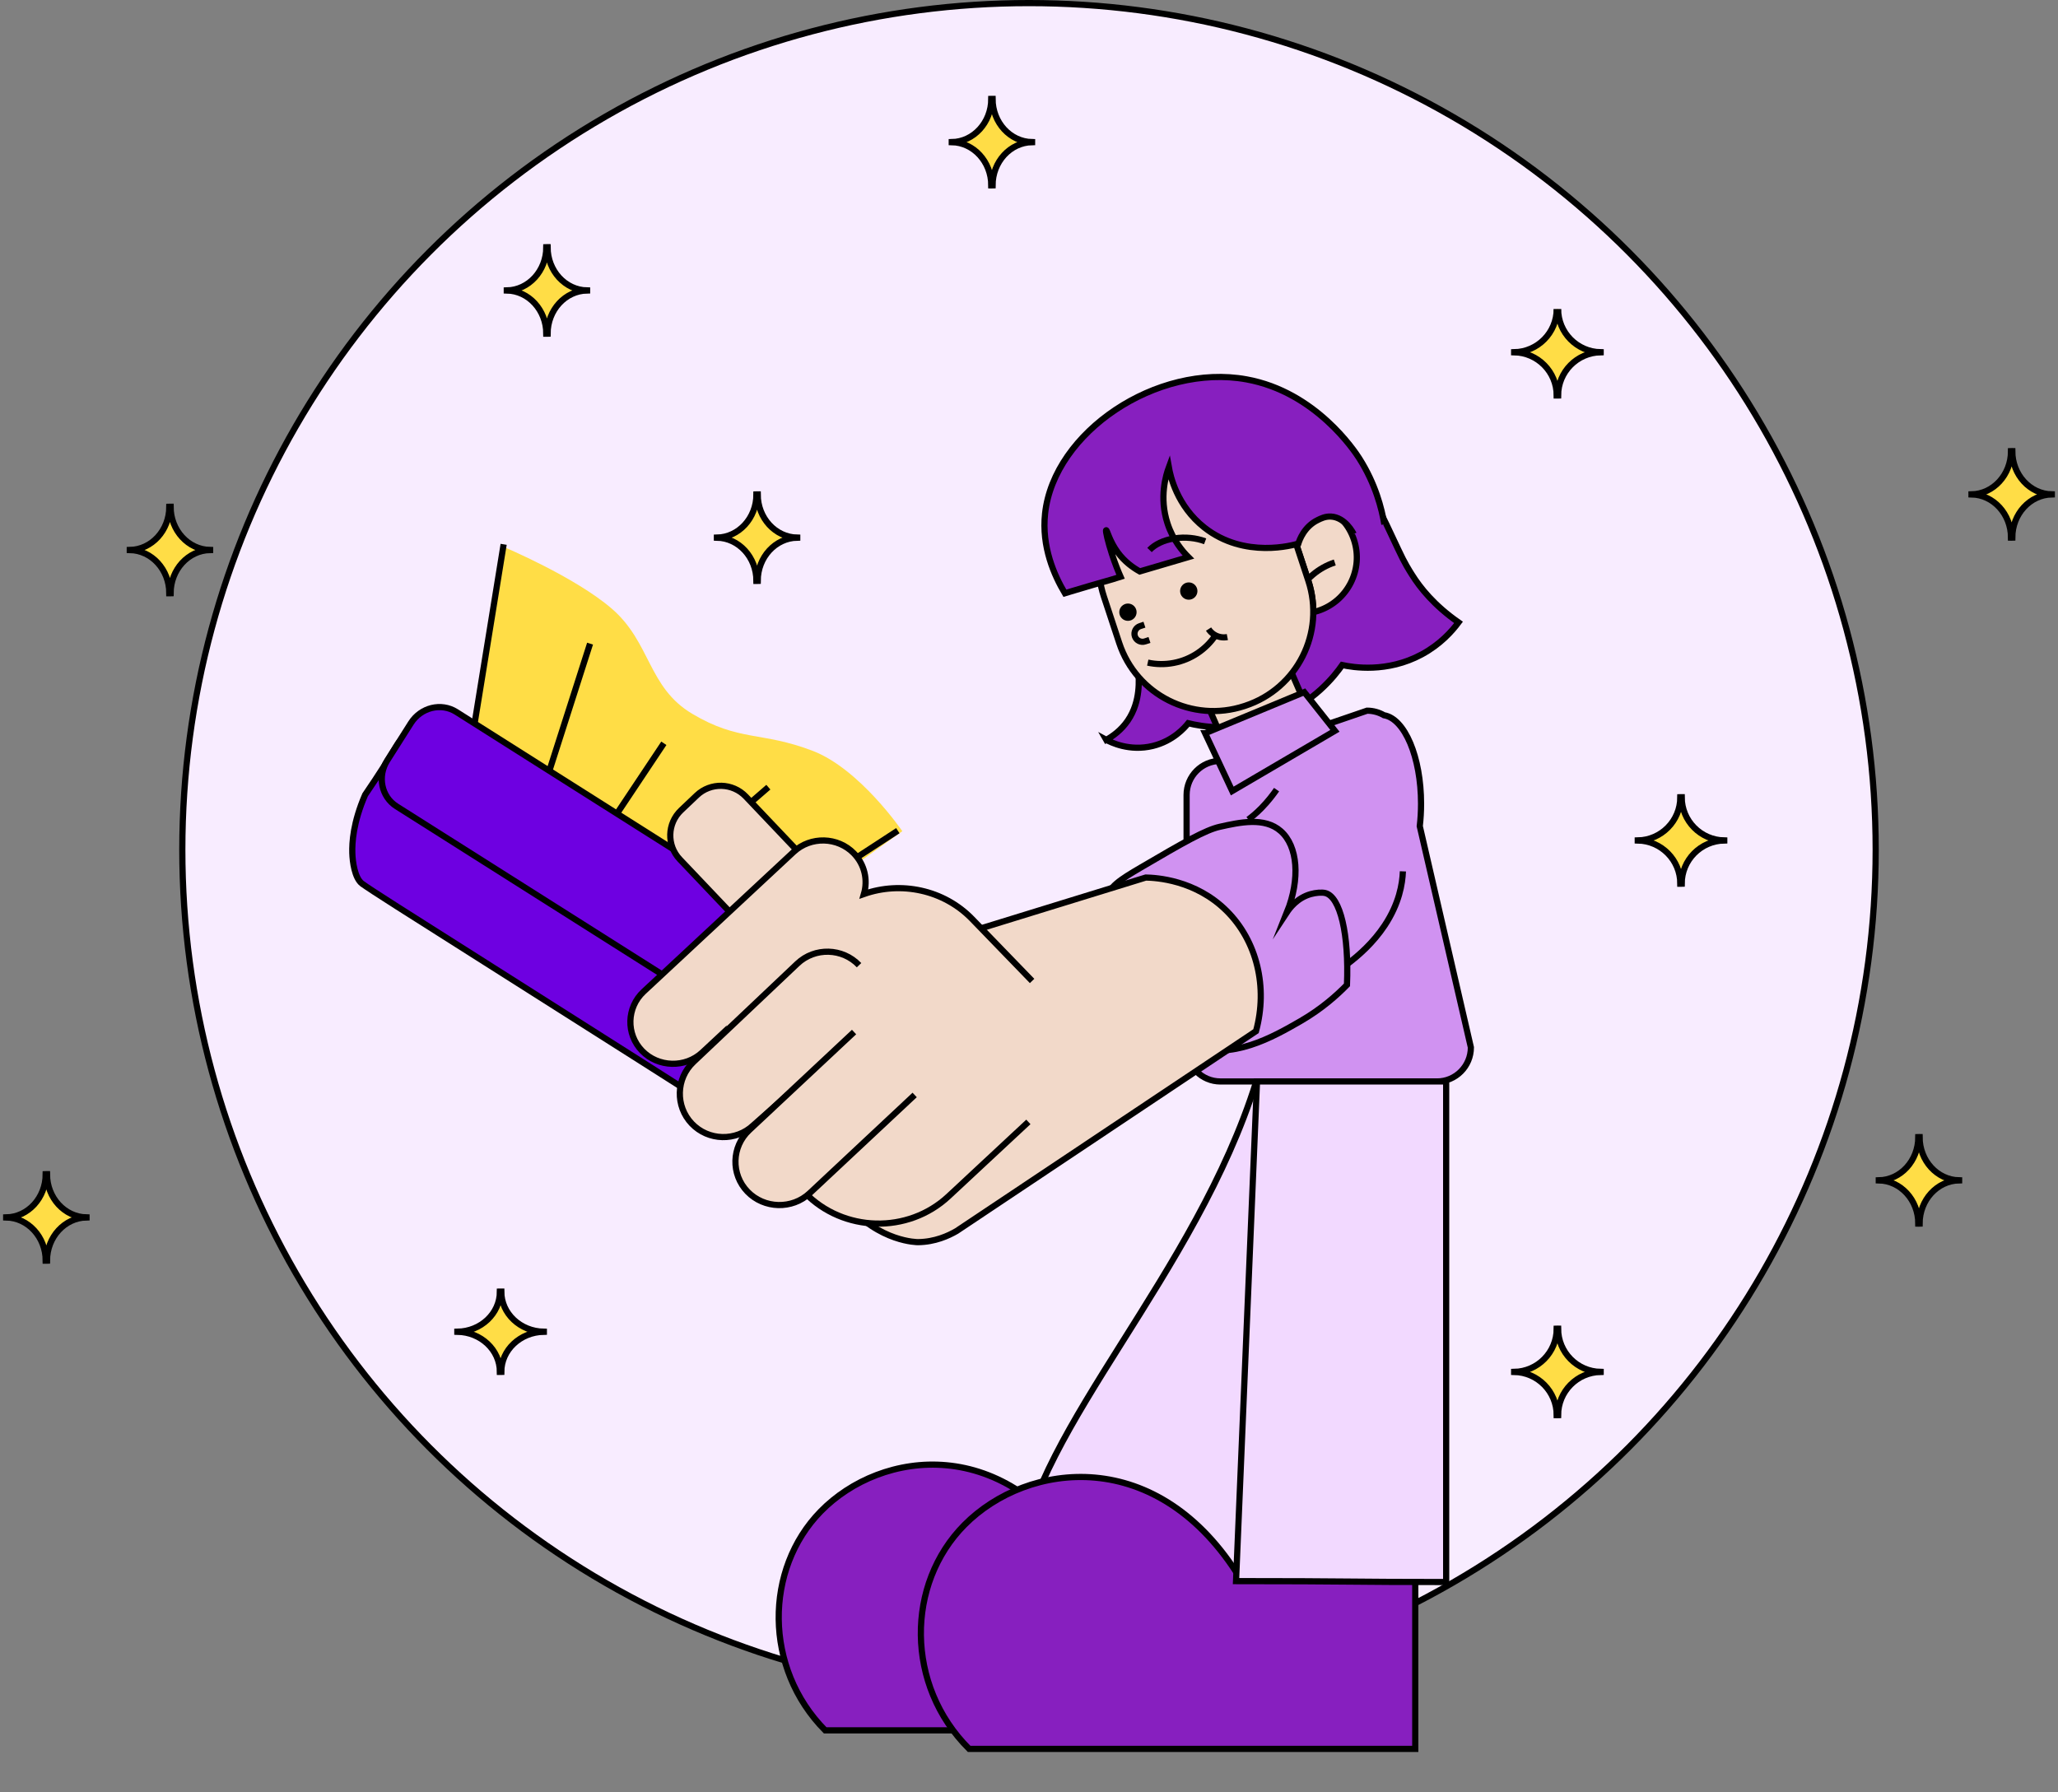 <svg width="333" height="290" viewBox="0 0 333 290" fill="none" xmlns="http://www.w3.org/2000/svg">
<rect x="0" y="0" width="333" height="290" fill="#808080" stroke="none"/>
<circle cx="166.5" cy="137.5" r="137" fill="#F8ECFF" stroke="black"/>
<g clip-path="url(#clip0_1788_3008)">
<path d="M81.5 88.5C81.5 88.5 93.043 93.354 99 98.5C105.324 103.964 104.821 111.221 112 115.5C119.615 120.038 123.223 118.326 131.5 121.5C139.136 124.428 146 134.5 146 134.5L125 149.5L76.5 117L81.5 88.5Z" fill="#FFDD46"/>
<line x1="81.494" y1="88.08" x2="75.494" y2="125.08" stroke="black"/>
<line x1="145.273" y1="134.419" x2="122.273" y2="149.419" stroke="black"/>
<line x1="107.416" y1="120.277" x2="97.416" y2="135.277" stroke="black"/>
<line x1="95.476" y1="104.152" x2="87.476" y2="129.152" stroke="black"/>
<line x1="124.327" y1="127.378" x2="109.327" y2="140.378" stroke="black"/>
<path d="M252.112 63.997C252.112 60.17 255.188 57.064 259 57.003C259 57.003 259 57.002 259 57C259 56.998 259 56.998 259 56.997C255.186 56.936 252.112 53.83 252.112 50.003C252.076 50.003 252.037 50 252 50C251.963 50 251.924 50.002 251.888 50.003C251.888 53.83 248.812 56.936 245 56.997C245 56.997 245 56.998 245 57C245 57.002 245 57.002 245 57.003C248.814 57.064 251.888 60.17 251.888 63.997C251.924 63.997 251.963 64 252 64C252.037 64 252.076 63.998 252.112 63.997Z" fill="#FFDD46" stroke="black" stroke-miterlimit="10"/>
<path d="M272.112 142.997C272.112 139.17 275.188 136.064 279 136.003C279 136.003 279 136.002 279 136C279 135.998 279 135.998 279 135.997C275.186 135.936 272.112 132.83 272.112 129.003C272.076 129.003 272.037 129 272 129C271.963 129 271.924 129.002 271.888 129.003C271.888 132.83 268.812 135.936 265 135.997C265 135.997 265 135.998 265 136C265 136.002 265 136.002 265 136.003C268.814 136.064 271.888 139.17 271.888 142.997C271.924 142.997 271.963 143 272 143C272.037 143 272.076 142.998 272.112 142.997V142.997Z" fill="#FFDD46" stroke="black" stroke-miterlimit="10"/>
<path d="M252.112 228.997C252.112 225.17 255.188 222.064 259 222.003C259 222.003 259 222.002 259 222C259 221.998 259 221.998 259 221.997C255.186 221.936 252.112 218.83 252.112 215.003C252.076 215.003 252.037 215 252 215C251.963 215 251.924 215.002 251.888 215.003C251.888 218.83 248.812 221.936 245 221.997C245 221.997 245 221.998 245 222C245 222.002 245 222.002 245 222.003C248.814 222.064 251.888 225.17 251.888 228.997C251.924 228.997 251.963 229 252 229C252.037 229 252.076 228.998 252.112 228.997V228.997Z" fill="#FFDD46" stroke="black" stroke-miterlimit="10"/>
<path d="M122.604 93.997C122.604 90.17 125.46 87.064 129 87.003C129 87.003 129 87.002 129 87C129 86.998 129 86.998 129 86.997C125.459 86.936 122.604 83.83 122.604 80.003C122.57 80.003 122.534 80 122.5 80C122.466 80 122.43 80.002 122.396 80.003C122.396 83.83 119.54 86.936 116 86.997C116 86.997 116 86.998 116 87C116 87.002 116 87.002 116 87.003C119.541 87.064 122.396 90.17 122.396 93.997C122.43 93.997 122.466 94 122.5 94C122.534 94 122.57 93.998 122.604 93.997Z" fill="#FFDD46" stroke="black" stroke-miterlimit="10"/>
<path d="M81.112 221.997C81.112 218.444 84.188 215.559 88 215.503C88 215.503 88 215.502 88 215.5C88 215.498 88 215.498 88 215.497C84.186 215.441 81.112 212.556 81.112 209.003C81.076 209.003 81.037 209 81 209C80.963 209 80.924 209.002 80.888 209.003C80.888 212.556 77.812 215.441 74 215.497C74 215.497 74 215.498 74 215.5C74 215.502 74 215.502 74 215.503C77.814 215.559 80.888 218.444 80.888 221.997C80.924 221.997 80.963 222 81 222C81.037 222 81.076 221.998 81.112 221.997Z" fill="#FFDD46" stroke="black" stroke-miterlimit="10"/>
<path d="M229.729 133.69C229.864 132.531 229.937 131.317 229.937 130.063C229.937 122.492 227.292 116.287 223.937 115.736C223.132 115.27 222.198 115 221.202 115L209.091 119.15C208.095 118.025 206.383 117.281 204.436 117.281C201.361 117.281 198.866 119.137 198.866 121.426C198.866 121.825 198.944 122.212 199.086 122.578L197.482 123.127C194.454 123.127 192 125.595 192 128.639V169.488C192 172.533 194.454 175 197.482 175H232.518C235.546 175 238 172.533 238 169.488L229.729 133.69V133.69Z" fill="#D092F1" stroke="black" stroke-miterlimit="10"/>
<path d="M179.069 145.501C179.428 143.507 181.168 142.39 184.629 140.36C191.544 136.304 195.056 134.306 197.354 133.793C200.585 133.072 204.607 132.173 207.233 134.484C210.007 136.925 210.396 142.223 208.238 147.618C208.648 146.995 209.882 145.297 212.088 144.68C212.925 144.446 213.878 144.375 214.433 144.507C216.867 145.091 218.292 151.211 217.95 159.369C216.357 161.004 213.865 163.256 210.415 165.245C206.047 167.763 199.255 171.679 192.667 169.22C186.977 167.097 186.234 157.419 181.95 152.975C181.725 152.741 180.837 151.842 180.109 150.382C179.908 149.979 178.699 147.561 179.071 145.499L179.069 145.501Z" fill="#D092F1" stroke="black" stroke-miterlimit="10"/>
<path d="M185.397 142C187.005 142.033 193.409 142.35 198.475 147.391C203.391 152.281 205.17 159.749 203.231 166.858C187.081 177.64 170.931 188.421 154.78 199.202C153.462 199.968 151.28 200.974 148.538 201C148.538 201 142.304 201.057 136.946 194.71C130.937 187.593 134.271 171.109 145.567 154.279C158.844 150.187 172.119 146.093 185.397 142Z" fill="#F2D9C9" stroke="black" stroke-miterlimit="10"/>
<path d="M153.45 188.551L149.601 194.507C147.986 197.008 144.606 197.752 142.055 196.167C81.155 157.241 61.396 145.053 58.562 142.973C58.562 142.973 58.562 142.973 58.559 142.973C57.392 142.042 57.05 139.452 57.007 138.052C56.955 136.358 57.133 133.111 59.082 128.611C63.812 121.692 64.454 119.836 64.758 120.011C65.198 120.264 63.538 124.596 65.124 126.301C65.546 126.755 66.156 126.902 66.628 126.949L157.261 183.168C159.814 184.751 155.064 186.051 153.449 188.553L153.45 188.551Z" fill="#6E00E1" stroke="black" stroke-miterlimit="10"/>
<path d="M175.793 253.127C162.986 231.856 142.608 234.524 132.792 244.575C123.668 253.917 123.567 269.936 133.519 280H203V246.453C192.051 246.453 183.814 247.627 175.795 253.127H175.793Z" fill="#871FBF" stroke="black" stroke-miterlimit="10"/>
<path d="M66.49 117.009L62.651 123.069C61.039 125.614 61.715 128.932 64.16 130.479L151.006 185.444C153.451 186.992 156.74 186.184 158.352 183.64L162.191 177.579C163.803 175.034 163.127 171.717 160.681 170.169L73.836 115.204C71.39 113.656 68.101 114.464 66.49 117.009Z" fill="#6E00E1" stroke="black" stroke-miterlimit="10"/>
<path d="M130.557 152.537L133.097 150.126C135.348 147.989 135.44 144.434 133.303 142.185L120.687 128.905C118.55 126.656 114.994 126.564 112.744 128.7L110.203 131.112C107.953 133.248 107.861 136.803 109.998 139.053L122.613 152.332C124.75 154.582 128.306 154.674 130.557 152.537Z" fill="#F2D9C9" stroke="black" stroke-miterlimit="10"/>
<path d="M167 158.736L162.154 153.73L157.309 148.723C155 146.337 152.11 144.8 149.051 144.12C145.992 143.44 142.767 143.619 139.789 144.667C140.118 143.547 140.152 142.357 139.885 141.221C139.617 140.086 139.048 139.005 138.176 138.102C136.869 136.751 135.116 136.047 133.347 136.002C131.578 135.958 129.791 136.57 128.413 137.853L116.278 149.157L104.143 160.46C102.766 161.743 102.05 163.463 102.002 165.198C101.955 166.934 102.581 168.687 103.889 170.038C105.196 171.39 106.949 172.092 108.718 172.138C110.487 172.185 112.274 171.571 113.652 170.288L115.144 168.898L116.635 167.508C115.885 170.155 115.828 172.961 116.476 175.635C117.123 178.309 118.47 180.854 120.529 182.982L125.374 187.988L130.22 192.994C133.334 196.213 137.508 197.887 141.722 197.995C145.937 198.102 150.192 196.64 153.473 193.585L159.935 187.564L166.398 181.544" fill="#F2D9C9"/>
<path d="M167 158.736L162.154 153.73L157.309 148.723C155 146.337 152.11 144.8 149.051 144.12C145.992 143.44 142.767 143.619 139.789 144.667C140.118 143.547 140.152 142.357 139.885 141.221C139.617 140.086 139.048 139.005 138.176 138.102C136.869 136.751 135.116 136.047 133.347 136.002C131.578 135.958 129.791 136.57 128.413 137.853L116.278 149.157L104.143 160.46C102.766 161.743 102.05 163.463 102.002 165.198C101.955 166.934 102.581 168.687 103.889 170.038C105.196 171.39 106.949 172.092 108.718 172.138C110.487 172.185 112.274 171.571 113.652 170.288L115.144 168.898L116.635 167.508C115.885 170.155 115.828 172.961 116.476 175.635C117.123 178.309 118.47 180.854 120.529 182.982L125.374 187.988L130.22 192.994C133.334 196.213 137.508 197.887 141.722 197.995C145.937 198.102 150.192 196.64 153.473 193.585L159.935 187.564L166.398 181.544" stroke="black" stroke-miterlimit="10"/>
<path d="M139 156.184C136.327 153.376 131.836 153.26 129.022 155.926L112.189 171.864C109.375 174.53 109.258 179.009 111.931 181.816C114.604 184.624 119.095 184.74 121.909 182.074L136.68 169" fill="#F2D9C9"/>
<path d="M139 156.184C136.327 153.376 131.836 153.26 129.022 155.926L112.189 171.864C109.375 174.53 109.258 179.009 111.931 181.816C114.604 184.624 119.095 184.74 121.909 182.074L136.68 169" stroke="black" stroke-miterlimit="10"/>
<path d="M138.193 167L121.209 182.896C118.369 185.555 118.251 190.023 120.948 192.822C123.645 195.622 128.177 195.738 131.016 193.079L148 177.183" fill="#F2D9C9"/>
<path d="M138.193 167L121.209 182.896C118.369 185.555 118.251 190.023 120.948 192.822C123.645 195.622 128.177 195.738 131.016 193.079L148 177.183" stroke="black" stroke-miterlimit="10"/>
<path d="M229 256V175H203.27C193.507 206.22 167.683 231.01 165 252.08C180.409 252.08 215.979 256 228.998 256H229Z" fill="#F2D9FF" stroke="black" stroke-miterlimit="10"/>
<path d="M200.733 255.502C187.427 233.737 166.255 236.467 156.057 246.752C146.577 256.311 146.472 272.702 156.812 283H229V248.673C217.624 248.673 209.067 249.874 200.735 255.502H200.733Z" fill="#871FBF" stroke="black" stroke-miterlimit="10"/>
<path d="M234 256V175H203.393C202.263 201.95 201.132 228.901 200 255.851C218.331 255.851 218.511 256 234 256Z" fill="#F2D9FF" stroke="black" stroke-miterlimit="10"/>
<path d="M179 119.719C179.721 120.11 182.737 121.632 186.529 120.706C189.82 119.902 191.695 117.743 192.265 117.03C194.265 117.521 199.887 118.621 206.334 116.134C212.599 113.717 215.992 109.319 217.179 107.616C218.894 107.982 224.425 108.931 230.05 105.893C233.048 104.274 234.945 102.131 236 100.713C232.041 97.953 229.793 95.11 228.471 93.003C228.03 92.299 227.309 91.206 226.231 88.878C223.214 82.367 222.655 81.488 222.019 80.809C218.359 76.899 206.762 79.755 198.987 85.293C191.904 90.336 183.789 100.601 184.199 108.605C184.26 109.799 184.639 113.436 182.497 116.585C181.395 118.204 179.981 119.173 179.002 119.723L179 119.719Z" fill="#871FBF" stroke="black" stroke-miterlimit="10"/>
<path d="M207.601 81.574C207.327 81.665 207.063 81.767 206.804 81.88C207.838 83.246 208.666 84.8 209.231 86.512L211.671 93.898C212.236 95.609 212.496 97.35 212.478 99.064C212.753 99.001 213.027 98.927 213.301 98.836C218.069 97.263 220.659 92.124 219.084 87.358C217.508 82.591 212.369 80.003 207.601 81.577V81.574Z" fill="#F2D9C9" stroke="black" stroke-miterlimit="10"/>
<path d="M208.464 107.644L195.12 113.444L198.059 120.201L211.403 114.401L208.464 107.644Z" fill="#F2D9C9" stroke="black" stroke-miterlimit="10"/>
<path d="M215.978 91.013C213.401 91.863 211.148 93.689 209.839 96.287C208.529 98.886 208.403 101.783 209.254 104.358" stroke="black" stroke-miterlimit="10"/>
<path d="M188.947 76.244L188.823 76.285C180.41 79.062 175.841 88.13 178.619 96.54L181.099 104.048C183.876 112.458 192.948 117.025 201.36 114.248L201.485 114.207C209.898 111.431 214.466 102.363 211.689 93.953L209.209 86.444C206.432 78.035 197.36 73.468 188.947 76.244Z" fill="#F2D9C9" stroke="black" stroke-miterlimit="10"/>
<path d="M182.509 100.464C183.284 100.464 183.911 99.836 183.911 99.062C183.911 98.288 183.284 97.661 182.509 97.661C181.735 97.661 181.107 98.288 181.107 99.062C181.107 99.836 181.735 100.464 182.509 100.464Z" fill="black"/>
<path d="M192.352 97.044C193.126 97.044 193.754 96.416 193.754 95.643C193.754 94.869 193.126 94.241 192.352 94.241C191.578 94.241 190.95 94.869 190.95 95.643C190.95 96.416 191.578 97.044 192.352 97.044Z" fill="black"/>
<path d="M185.993 103.555L185.277 103.791C184.596 104.017 183.857 103.644 183.632 102.964C183.407 102.283 183.78 101.544 184.46 101.319L185.177 101.083" fill="#F2D9C9"/>
<path d="M185.993 103.555L185.277 103.791C184.596 104.017 183.857 103.644 183.632 102.964C183.407 102.283 183.78 101.544 184.46 101.319L185.177 101.083" stroke="black" stroke-miterlimit="10"/>
<path d="M196.666 102.82C196.286 103.38 195.851 103.905 195.37 104.385C194.889 104.864 194.359 105.3 193.788 105.682C193.218 106.065 192.605 106.393 191.957 106.662C191.308 106.931 190.623 107.137 189.908 107.273C189.193 107.409 188.48 107.469 187.779 107.459C187.077 107.45 186.386 107.369 185.714 107.223" fill="#F2D9C9"/>
<path d="M196.666 102.82C196.286 103.38 195.851 103.905 195.37 104.385C194.889 104.864 194.359 105.3 193.788 105.682C193.218 106.065 192.605 106.393 191.957 106.662C191.308 106.931 190.623 107.137 189.908 107.273C189.193 107.409 188.48 107.469 187.779 107.459C187.077 107.45 186.386 107.369 185.714 107.223" stroke="black" stroke-miterlimit="10"/>
<path d="M198.595 103.088C198.409 103.124 198.219 103.142 198.028 103.142C197.837 103.142 197.647 103.122 197.457 103.085C197.268 103.048 197.083 102.991 196.901 102.917C196.72 102.842 196.543 102.747 196.375 102.633C196.206 102.518 196.054 102.39 195.916 102.249C195.778 102.108 195.658 101.956 195.555 101.794" fill="#F2D9C9"/>
<path d="M198.595 103.088C198.409 103.124 198.219 103.142 198.028 103.142C197.837 103.142 197.647 103.122 197.457 103.085C197.268 103.048 197.083 102.991 196.901 102.917C196.72 102.842 196.543 102.747 196.375 102.633C196.206 102.518 196.054 102.39 195.916 102.249C195.778 102.108 195.658 101.956 195.555 101.794" stroke="black" stroke-miterlimit="10"/>
<path d="M224 84.848C223.572 82.294 222.57 78.31 219.94 74.172C219.208 73.022 212.89 63.424 201.699 61.389C187.201 58.753 170.546 69.902 169.103 83.088C168.511 88.49 170.595 93.123 172.306 96C172.625 95.903 172.944 95.807 173.264 95.71C175.518 95.03 177.76 94.375 179.99 93.745C180.432 93.606 180.874 93.468 181.316 93.329C180.946 92.484 180.425 91.214 179.911 89.628C179.279 87.679 178.848 85.842 178.985 85.797C179.123 85.753 179.535 87.574 180.856 89.376C181.987 90.921 183.366 91.878 184.423 92.467C187.046 91.695 189.668 90.922 192.29 90.15C191.348 89.212 189.799 87.408 188.913 84.701C187.526 80.468 188.678 76.832 189.128 75.611C189.368 76.971 190.403 81.843 194.88 85.367C201.393 90.494 209.369 88.18 210.085 87.959C210.249 87.435 211.002 85.223 213.23 84.144C213.718 83.907 214.436 83.536 215.368 83.588C217.663 83.715 218.929 86.206 219.033 86.419" fill="#871FBF"/>
<path d="M224 84.848C223.572 82.294 222.57 78.31 219.94 74.172C219.208 73.022 212.89 63.424 201.699 61.389C187.201 58.753 170.546 69.902 169.103 83.088C168.511 88.49 170.595 93.123 172.306 96C172.625 95.903 172.944 95.807 173.264 95.71C175.518 95.03 177.76 94.375 179.99 93.745C180.432 93.606 180.874 93.468 181.316 93.329C180.946 92.484 180.425 91.214 179.911 89.628C179.279 87.679 178.848 85.842 178.985 85.797C179.123 85.753 179.535 87.574 180.856 89.376C181.987 90.921 183.366 91.878 184.423 92.467C187.046 91.695 189.668 90.922 192.29 90.15C191.348 89.212 189.799 87.408 188.913 84.701C187.526 80.468 188.678 76.832 189.128 75.611C189.368 76.971 190.403 81.843 194.88 85.367C201.393 90.494 209.369 88.18 210.085 87.959C210.249 87.435 211.002 85.223 213.23 84.144C213.718 83.907 214.436 83.536 215.368 83.588C217.663 83.715 218.929 86.206 219.033 86.419" stroke="black" stroke-miterlimit="10"/>
<path d="M186 89C186.868 88.094 188.283 87.395 190.034 87.121C191.787 86.848 193.558 87.05 195 87.594" stroke="black" stroke-miterlimit="10"/>
<path d="M195.002 118.65C200.348 116.434 205.695 114.216 211.042 112C212.694 114.086 214.348 116.173 216 118.259C210.462 121.506 204.921 124.753 199.383 128C197.922 124.883 196.462 121.767 195 118.65H195.002Z" fill="#D092F1" stroke="black" stroke-miterlimit="10"/>
<path d="M227 141C226.921 143.029 226.4 146.209 224.052 149.753C222.202 152.545 219.847 154.62 218 156" fill="#D092F1"/>
<path d="M227 141C226.921 143.029 226.4 146.209 224.052 149.753C222.202 152.545 219.847 154.62 218 156" stroke="black" stroke-miterlimit="10"/>
<path d="M206.559 127.778C206.051 128.508 205.217 129.625 204.113 130.752C203.243 131.641 202.501 132.235 201.98 132.612" fill="#D092F1"/>
<path d="M206.559 127.778C206.051 128.508 205.217 129.625 204.113 130.752C203.243 131.641 202.501 132.235 201.98 132.612" stroke="black" stroke-miterlimit="10"/>
</g>
<path d="M160.604 29.997C160.604 26.17 163.46 23.064 167 23.003C167 23.003 167 23.002 167 23C167 22.998 167 22.998 167 22.997C163.459 22.936 160.604 19.83 160.604 16.003C160.57 16.003 160.534 16 160.5 16C160.466 16 160.43 16.002 160.396 16.003C160.396 19.83 157.54 22.936 154 22.997C154 22.997 154 22.998 154 23C154 23.002 154 23.002 154 23.003C157.541 23.064 160.396 26.17 160.396 29.997C160.43 29.997 160.466 30 160.5 30C160.534 30 160.57 29.998 160.604 29.997Z" fill="#FFDD46" stroke="black" stroke-miterlimit="10"/>
<path d="M27.604 95.997C27.604 92.17 30.46 89.064 34 89.003C34 89.003 34 89.002 34 89C34 88.998 34 88.998 34 88.997C30.459 88.936 27.604 85.83 27.604 82.003C27.57 82.003 27.534 82 27.5 82C27.466 82 27.43 82.002 27.396 82.003C27.396 85.83 24.54 88.936 21 88.997C21 88.997 21 88.998 21 89C21 89.002 21 89.002 21 89.003C24.541 89.064 27.396 92.17 27.396 95.997C27.43 95.997 27.466 96 27.5 96C27.534 96 27.57 95.998 27.604 95.997Z" fill="#FFDD46" stroke="black" stroke-miterlimit="10"/>
<path d="M310.604 197.997C310.604 194.17 313.46 191.064 317 191.003C317 191.003 317 191.002 317 191C317 190.998 317 190.998 317 190.997C313.459 190.936 310.604 187.83 310.604 184.003C310.57 184.003 310.534 184 310.5 184C310.466 184 310.43 184.002 310.396 184.003C310.396 187.83 307.54 190.936 304 190.997C304 190.997 304 190.998 304 191C304 191.002 304 191.002 304 191.003C307.541 191.064 310.396 194.17 310.396 197.997C310.43 197.997 310.466 198 310.5 198C310.534 198 310.57 197.998 310.604 197.997Z" fill="#FFDD46" stroke="black" stroke-miterlimit="10"/>
<path d="M7.604 203.997C7.604 200.17 10.46 197.064 14 197.003C14 197.003 14 197.002 14 197C14 196.998 14 196.998 14 196.997C10.459 196.936 7.604 193.83 7.604 190.003C7.57 190.003 7.534 190 7.5 190C7.466 190 7.43 190.002 7.396 190.003C7.396 193.83 4.54 196.936 1 196.997C1 196.997 1 196.998 1 197C1 197.002 1 197.002 1 197.003C4.541 197.064 7.396 200.17 7.396 203.997C7.43 203.997 7.466 204 7.5 204C7.534 204 7.57 203.998 7.604 203.997Z" fill="#FFDD46" stroke="black" stroke-miterlimit="10"/>
<path d="M325.604 86.997C325.604 83.17 328.46 80.064 332 80.003C332 80.003 332 80.002 332 80C332 79.998 332 79.998 332 79.997C328.459 79.936 325.604 76.83 325.604 73.003C325.57 73.003 325.534 73 325.5 73C325.466 73 325.43 73.002 325.396 73.003C325.396 76.83 322.54 79.936 319 79.997C319 79.997 319 79.998 319 80C319 80.002 319 80.002 319 80.003C322.541 80.064 325.396 83.17 325.396 86.997C325.43 86.997 325.466 87 325.5 87C325.534 87 325.57 86.998 325.604 86.997Z" fill="#FFDD46" stroke="black" stroke-miterlimit="10"/>
<path d="M88.604 53.997C88.604 50.17 91.46 47.064 95 47.003V47V46.997C91.459 46.936 88.604 43.83 88.604 40.003C88.57 40.003 88.534 40 88.5 40C88.466 40 88.43 40.002 88.396 40.003C88.396 43.83 85.54 46.936 82 46.997V47V47.003C85.541 47.064 88.396 50.17 88.396 53.997C88.43 53.997 88.466 54 88.5 54C88.534 54 88.57 53.998 88.604 53.997Z" fill="#FFDD46" stroke="black" stroke-miterlimit="10"/>
<defs>
<clipPath id="clip0_1788_3008">
<rect width="240" height="240" fill="white" transform="translate(46 50)"/>
</clipPath>
</defs>
</svg>
